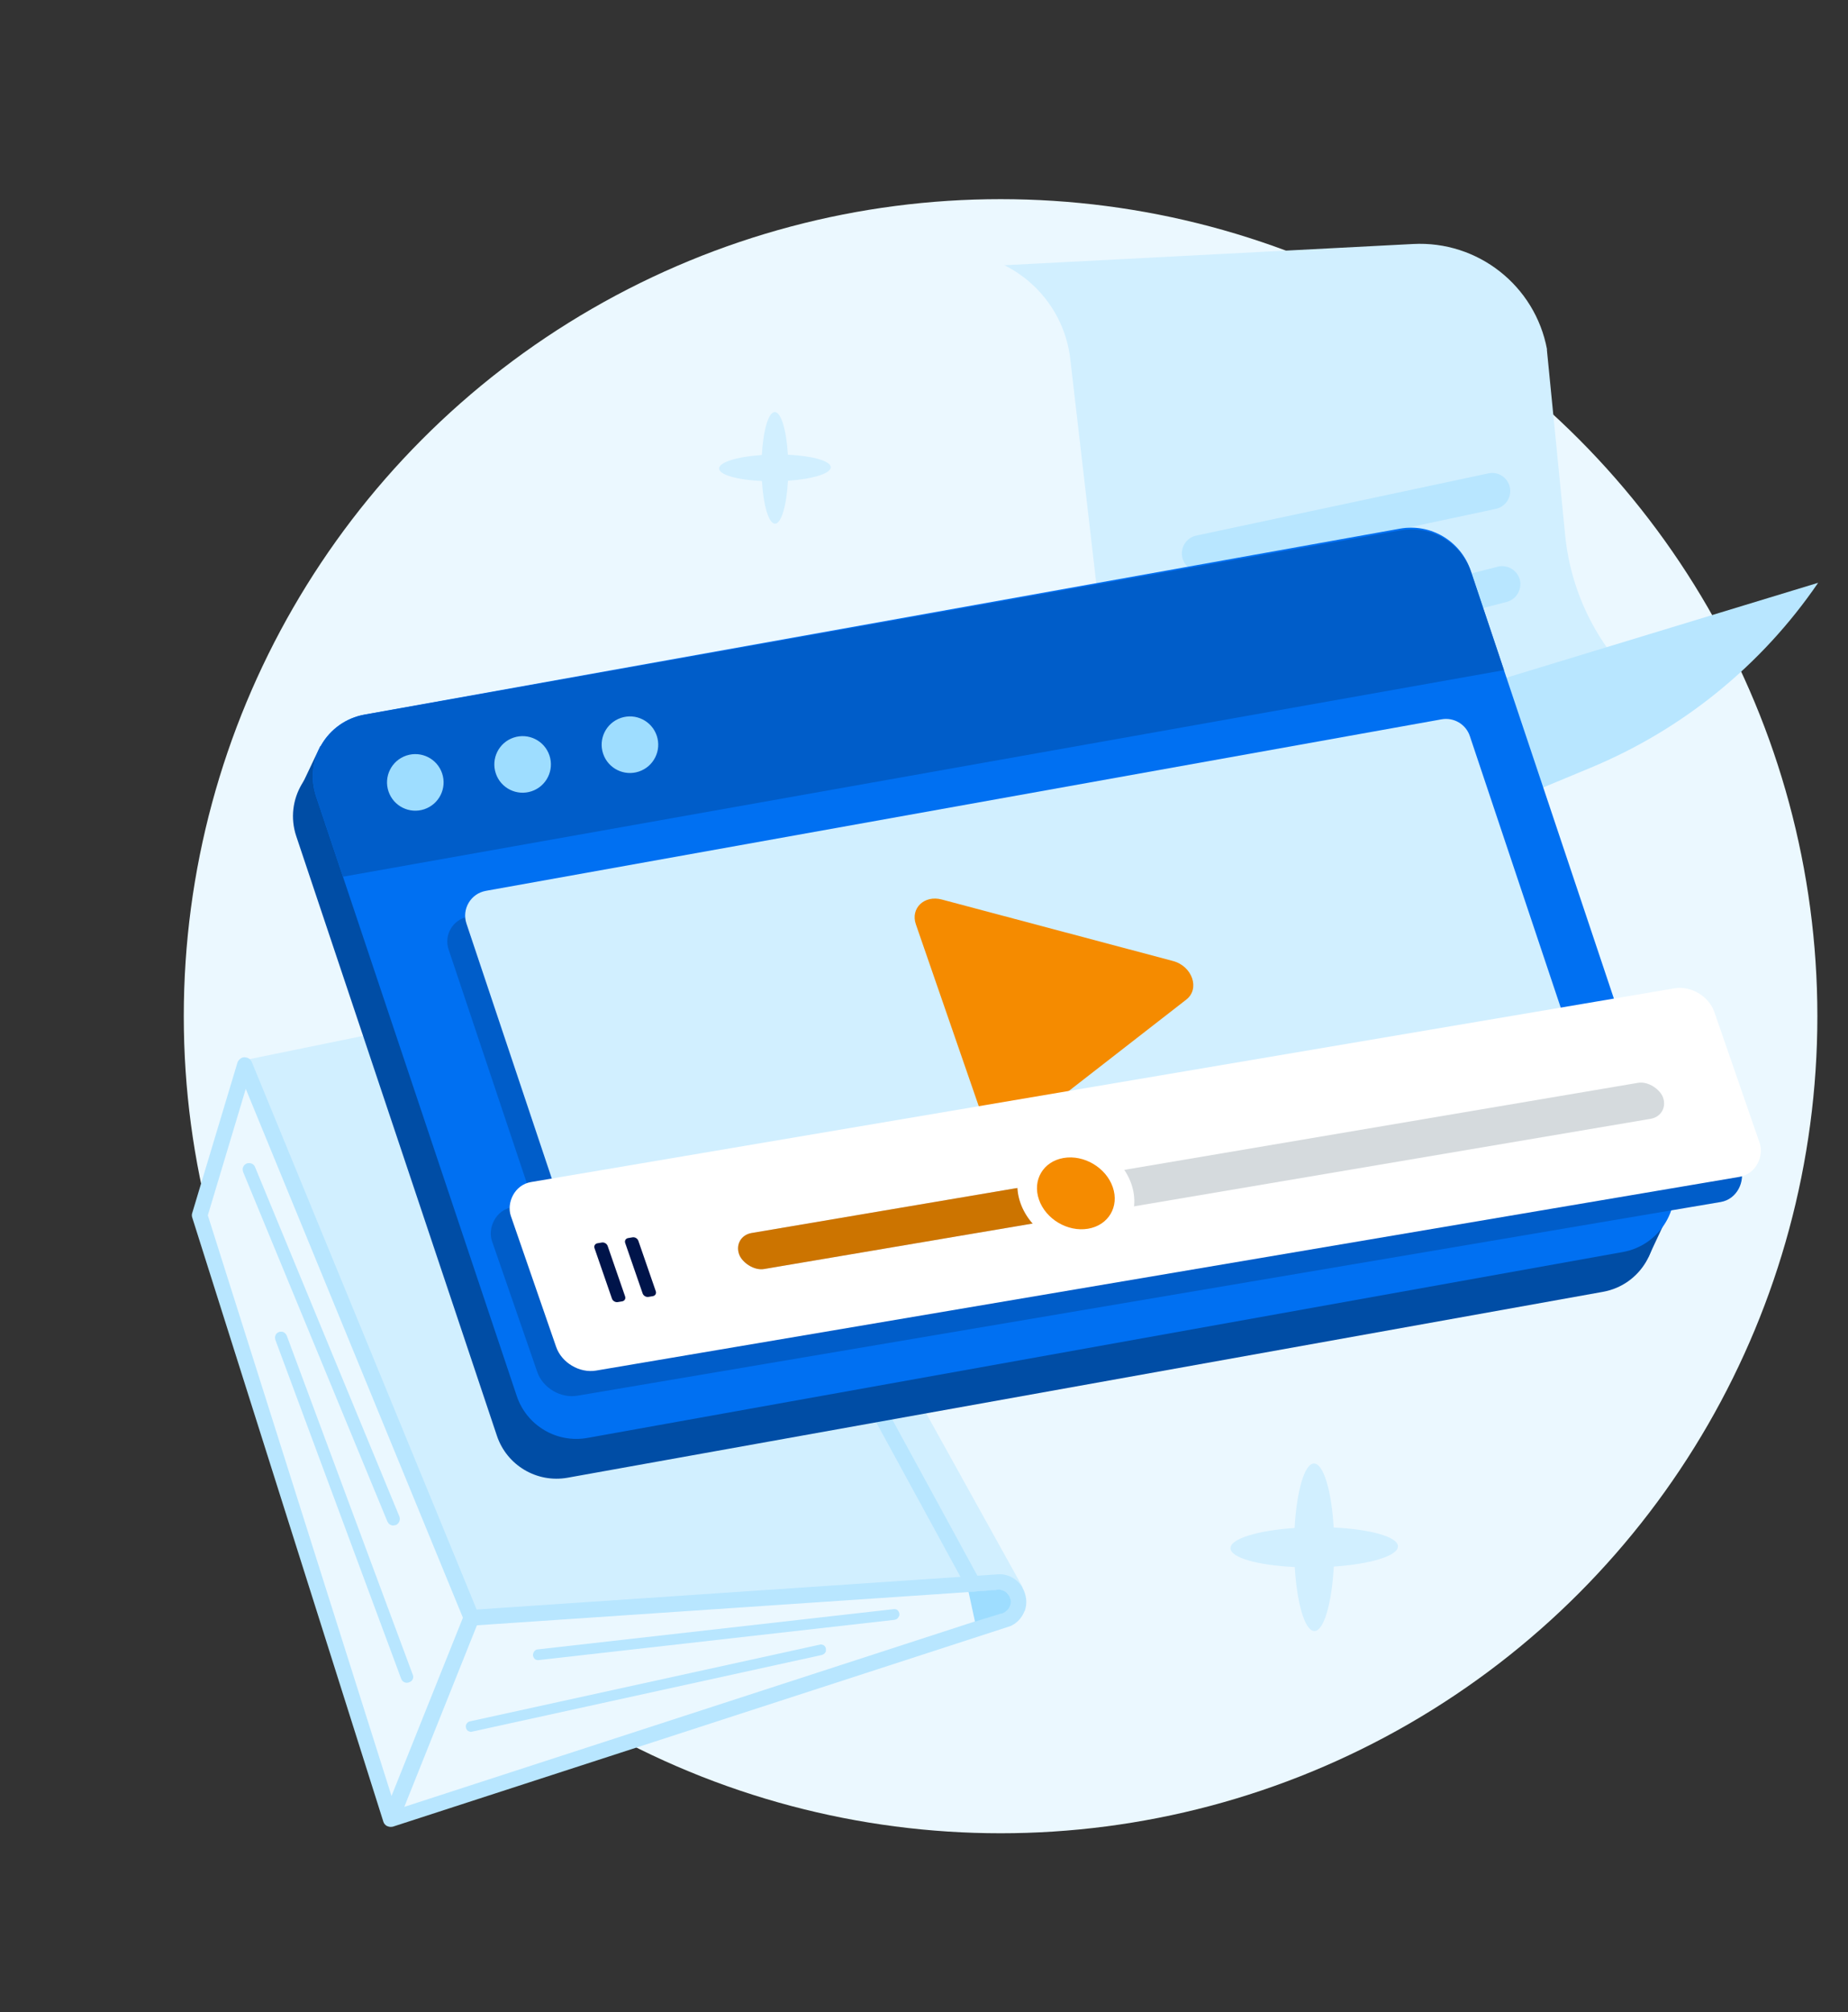 <svg width="181" height="197" viewBox="0 0 181 197" fill="none" xmlns="http://www.w3.org/2000/svg">
<rect x="0" y="0" width="181" height="197" fill="#333333" stroke="none"/>
<circle cx="98" cy="99.5" r="80" fill="#EBF8FF"/>
<path d="M136.919 151.404C136.919 150.476 134.224 149.733 130.624 149.564C130.418 145.969 129.626 143.295 128.697 143.297C127.769 143.299 126.997 145.993 126.799 149.608C123.189 149.855 120.504 150.661 120.517 151.592C120.529 152.522 123.211 153.265 126.812 153.432C127.028 157.028 127.81 159.701 128.736 159.699C129.663 159.697 130.439 157.003 130.636 153.389C134.247 153.142 136.929 152.335 136.919 151.404Z" fill="#D1EFFF"/>
<path d="M81.365 45.749C81.365 45.13 79.568 44.635 77.168 44.522C77.031 42.125 76.502 40.342 75.883 40.344C75.264 40.345 74.75 42.141 74.618 44.551C72.211 44.715 70.421 45.253 70.43 45.874C70.438 46.494 72.226 46.989 74.626 47.1C74.77 49.498 75.292 51.28 75.909 51.279C76.527 51.277 77.044 49.481 77.176 47.072C79.583 46.907 81.371 46.369 81.365 45.749Z" fill="#D1EFFF"/>
<path d="M46.417 157.629L100.171 155.432L67.634 96.777C67.351 96.284 66.939 95.878 66.422 95.648C65.906 95.418 65.333 95.341 64.788 95.45L23.695 103.854L46.4 157.623L46.417 157.629Z" fill="#D1EFFF"/>
<path d="M96.012 155.345C96.05 155.243 96.071 155.134 96.058 155.013C96.062 154.898 96.019 154.804 95.959 154.704L64.192 96.432C64.192 96.432 64.076 96.273 64.004 96.207C63.931 96.141 63.835 96.086 63.743 96.072C63.641 96.034 63.543 96.036 63.445 96.039C63.347 96.041 63.254 96.084 63.16 96.127C63.067 96.17 63.001 96.243 62.935 96.315C62.869 96.388 62.831 96.49 62.8 96.576C62.762 96.678 62.764 96.776 62.767 96.874C62.769 96.972 62.812 97.066 62.855 97.159L94.628 155.414C94.699 155.538 94.81 155.657 94.94 155.724C95.07 155.792 95.213 155.825 95.369 155.825C95.507 155.818 95.665 155.76 95.777 155.666C95.89 155.571 95.991 155.454 96.042 155.317L96.012 155.345Z" fill="#B8E6FF"/>
<path d="M46.174 158.391L38.252 178.14L19.531 119.018L23.952 104.316L46.174 158.391L97.709 154.905C99.763 154.755 100.551 157.55 98.723 158.503L38.252 178.14" fill="#EBF8FF"/>
<path d="M100.354 157.771C100.55 157.242 100.575 156.649 100.409 156.103C100.245 155.499 99.894 154.98 99.388 154.618C98.882 154.256 98.266 154.086 97.659 154.152L46.684 157.593L24.67 104.003C24.606 103.863 24.501 103.727 24.377 103.642C24.236 103.551 24.087 103.535 23.938 103.518C23.782 103.519 23.625 103.577 23.506 103.688C23.387 103.799 23.285 103.917 23.246 104.077L18.825 118.778C18.774 118.914 18.785 119.093 18.833 119.227L37.547 178.367C37.599 178.541 37.721 178.684 37.879 178.781C37.93 178.8 37.981 178.819 38.033 178.838C38.169 178.888 38.308 178.882 38.452 178.858C38.469 178.864 38.493 178.853 38.516 178.842L98.964 159.216C98.964 159.216 99.052 159.19 99.081 159.162C99.679 158.859 100.122 158.344 100.349 157.73L100.354 157.771ZM46.713 159.137L97.769 155.687C98.029 155.667 98.274 155.738 98.494 155.878C98.714 156.018 98.868 156.23 98.928 156.485C98.989 156.741 98.992 156.994 98.904 157.233C98.815 157.472 98.641 157.679 98.418 157.81L39.599 176.915L46.713 159.137ZM24.071 106.614L45.339 158.395L38.345 175.849L20.355 118.996L24.077 106.597L24.071 106.614Z" fill="#B8E6FF"/>
<path d="M98.975 156.618C98.951 156.473 98.892 156.316 98.805 156.186C98.717 156.057 98.606 155.938 98.482 155.853C98.358 155.768 98.204 155.711 98.045 155.672C97.885 155.632 97.729 155.632 97.578 155.673L94.866 155.871L95.494 158.782L97.972 158.012C98.134 157.995 98.275 157.93 98.421 157.849C98.551 157.761 98.67 157.65 98.772 157.532C98.856 157.408 98.93 157.261 98.97 157.101C99.01 156.941 99.009 156.786 98.985 156.641L98.975 156.618Z" fill="#9EDDFF"/>
<path d="M88.062 158.259C88.062 158.259 88.102 158.099 88.093 158.018C88.078 157.954 88.063 157.89 88.031 157.82C87.999 157.75 87.954 157.714 87.915 157.661C87.853 157.618 87.808 157.582 87.734 157.574C87.666 157.549 87.608 157.547 87.527 157.556L52.668 161.498C52.529 161.505 52.406 161.576 52.322 161.699C52.243 161.806 52.193 161.943 52.2 162.081C52.215 162.145 52.23 162.209 52.262 162.279C52.294 162.349 52.339 162.385 52.378 162.438C52.44 162.481 52.484 162.517 52.559 162.525C52.627 162.55 52.685 162.552 52.766 162.543L87.625 158.601C87.625 158.601 87.817 158.556 87.882 158.483C87.965 158.417 88.014 158.338 88.045 158.252L88.062 158.259Z" fill="#B8E6FF"/>
<path d="M80.885 161.655C80.885 161.655 80.902 161.505 80.893 161.425C80.878 161.361 80.863 161.297 80.824 161.244C80.786 161.191 80.747 161.138 80.685 161.095C80.617 161.07 80.572 161.034 80.498 161.026C80.429 161 80.366 161.016 80.302 161.031L46.02 168.544C45.893 168.575 45.763 168.663 45.702 168.776C45.623 168.882 45.607 169.032 45.637 169.159C45.652 169.223 45.667 169.287 45.706 169.34C45.745 169.393 45.783 169.446 45.845 169.489C45.913 169.514 45.965 169.533 46.033 169.558C46.101 169.583 46.165 169.568 46.229 169.553L80.51 162.039C80.51 162.039 80.691 161.971 80.757 161.898C80.822 161.825 80.871 161.746 80.903 161.661L80.885 161.655Z" fill="#B8E6FF"/>
<path d="M39.118 148.946C39.175 148.793 39.174 148.637 39.116 148.48L24.979 114.266C24.921 114.109 24.793 113.984 24.639 113.927C24.486 113.87 24.313 113.864 24.156 113.922C24.085 113.955 24.009 114.004 23.95 114.059C23.89 114.115 23.841 114.194 23.816 114.262C23.785 114.348 23.759 114.416 23.768 114.497C23.777 114.578 23.786 114.659 23.812 114.746L37.942 148.976C37.942 148.976 38.024 149.123 38.079 149.183C38.135 149.242 38.214 149.291 38.282 149.316C38.368 149.348 38.436 149.373 38.517 149.364C38.598 149.355 38.678 149.346 38.766 149.32C38.853 149.295 38.912 149.239 38.972 149.183C39.031 149.128 39.08 149.049 39.111 148.964L39.118 148.946Z" fill="#B8E6FF"/>
<path d="M40.435 164.397C40.486 164.261 40.486 164.105 40.432 163.989L28.092 130.79C28.092 130.79 28.027 130.65 27.972 130.591C27.916 130.531 27.854 130.489 27.775 130.44C27.707 130.415 27.622 130.383 27.541 130.392C27.466 130.384 27.386 130.393 27.315 130.425C27.245 130.457 27.175 130.489 27.116 130.545C27.056 130.6 27.014 130.662 26.988 130.731C26.963 130.799 26.932 130.884 26.94 130.965C26.932 131.04 26.958 131.127 26.973 131.191L39.296 164.383C39.296 164.383 39.361 164.523 39.416 164.582C39.472 164.642 39.534 164.684 39.619 164.716C39.704 164.747 39.773 164.773 39.853 164.764C39.934 164.755 40.015 164.746 40.085 164.714C40.172 164.688 40.249 164.639 40.308 164.583C40.368 164.528 40.417 164.449 40.448 164.363L40.435 164.397Z" fill="#B8E6FF"/>
<path d="M151.523 34.217C150.359 27.972 144.745 23.552 138.396 23.891L98.377 25.97C101.818 27.686 104.349 31.053 104.827 35.156L109.807 78.112C109.87 78.671 109.966 79.229 110.099 79.768C111.58 85.322 116.957 89.096 122.838 88.407C125.493 88.097 127.832 86.926 129.625 85.221L163.258 69.415L161.017 67.45C156.636 63.595 153.873 58.221 153.299 52.409L151.504 34.21L151.523 34.217Z" fill="#D1EFFF"/>
<path d="M133.27 70.7L178.075 57.063C172.563 65.125 164.819 71.425 155.793 75.17L126.621 87.308C126.451 87.38 126.314 87.146 126.478 87.029L128.983 85.278C132.445 82.651 133.97 78.03 133.095 73.779L132.678 71.724C132.59 71.273 132.858 70.831 133.283 70.693L133.27 70.7Z" fill="#B8E6FF"/>
<path d="M145.772 46.35L117.168 52.44C116.204 52.648 115.597 53.583 115.793 54.554C116.001 55.518 116.936 56.124 117.9 55.916L146.504 49.826C147.469 49.618 148.075 48.683 147.879 47.712C147.671 46.748 146.736 46.142 145.772 46.35Z" fill="#B8E6FF"/>
<path d="M146.695 55.485L118.372 62.774C117.427 63.02 116.853 63.986 117.086 64.938C117.332 65.882 118.299 66.457 119.25 66.223L147.574 58.935C148.518 58.689 149.092 57.722 148.859 56.771C148.613 55.826 147.647 55.252 146.695 55.485Z" fill="#B8E6FF"/>
<path d="M29.016 81.875C27.824 78.314 30.07 74.524 33.766 73.861L135.173 55.659C138.18 55.119 141.129 56.866 142.099 59.764L161.753 118.471C162.945 122.033 160.699 125.822 157.003 126.486L55.596 144.687C52.589 145.227 49.64 143.48 48.67 140.582L29.016 81.875Z" fill="#004DA5"/>
<path d="M31.381 73.032L29.392 77.222L34.047 76.199L31.381 73.032Z" fill="#004DA5"/>
<path d="M161.449 119.838L161.41 123.171L162.971 119.838L161.449 119.838Z" fill="#004DA5"/>
<path d="M30.958 77.978C29.766 74.417 32.012 70.627 35.708 69.964L137.115 51.762C140.122 51.222 143.071 52.97 144.041 55.867L163.695 114.575C164.887 118.136 162.641 121.926 158.944 122.589L57.538 140.791C54.531 141.331 51.582 139.583 50.612 136.686L30.958 77.978Z" fill="#0070F2"/>
<path d="M30.962 77.989C29.768 74.424 32.02 70.632 35.722 69.973L137.181 51.929C140.186 51.395 143.128 53.143 144.097 56.036L147.305 65.617L33.59 85.84L30.962 77.989Z" fill="#005DC9"/>
<path d="M43.938 92.964C43.462 91.54 44.36 90.024 45.839 89.758L139.444 72.964C140.646 72.748 141.826 73.447 142.214 74.606L155.154 113.258C155.63 114.682 154.732 116.198 153.253 116.464L59.648 133.258C58.446 133.474 57.266 132.775 56.878 131.616L43.938 92.964Z" fill="#005DC9"/>
<path d="M45.687 90.431C45.211 89.006 46.109 87.49 47.588 87.225L141.193 70.431C142.395 70.215 143.575 70.914 143.963 72.073L156.903 110.725C157.379 112.149 156.481 113.665 155.002 113.93L61.397 130.725C60.194 130.941 59.015 130.242 58.627 129.083L45.687 90.431Z" fill="#D1EFFF"/>
<circle cx="40.677" cy="76.607" r="2.77" transform="rotate(-18.51 40.677 76.607)" fill="#9EDDFF"/>
<circle cx="51.187" cy="74.847" r="2.77" transform="rotate(-18.51 51.187 74.847)" fill="#9EDDFF"/>
<circle cx="61.699" cy="72.916" r="2.77" transform="rotate(-18.51 61.699 72.916)" fill="#9EDDFF"/>
<path d="M99.986 110.471C98.764 111.42 96.687 110.691 96.144 109.122L92.924 99.812L89.703 90.5C89.16 88.931 90.53 87.618 92.237 88.072L114.886 94.094C116.779 94.597 117.547 96.817 116.192 97.871L99.986 110.471Z" fill="#F58B00"/>
<rect width="119.551" height="19.531" rx="2.985" transform="matrix(0.986 -0.167 -0.327 -0.945 53.599 137.158)" fill="#005DC9"/>
<rect width="119.551" height="19.531" rx="2.985" transform="matrix(0.986 -0.167 -0.327 -0.945 55.445 134.695)" fill="white"/>
<rect width="91.786" height="3.731" rx="1.866" transform="matrix(0.986 -0.167 0.327 0.945 71.778 121.039)" fill="#D5DADD"/>
<rect width="35.073" height="3.731" rx="1.866" transform="matrix(0.986 -0.167 0.327 0.945 71.778 121.039)" fill="#CC7400"/>
<path d="M109.897 116.078C110.726 118.473 109.372 120.758 106.873 121.181C104.374 121.604 101.677 120.005 100.848 117.61C100.02 115.215 101.374 112.93 103.873 112.507C106.371 112.084 109.069 113.683 109.897 116.078Z" fill="#F58B00"/>
<path fill-rule="evenodd" clip-rule="evenodd" d="M104.175 113.38C102.179 113.718 101.097 115.543 101.759 117.456C102.421 119.369 104.575 120.646 106.571 120.308C108.567 119.97 109.648 118.145 108.987 116.232C108.325 114.319 106.17 113.042 104.175 113.38ZM99.938 117.764C98.943 114.887 100.569 112.143 103.571 111.634C106.572 111.126 109.812 113.046 110.808 115.923C111.803 118.8 110.176 121.545 107.175 122.053C104.173 122.562 100.933 120.641 99.938 117.764Z" fill="white"/>
<path fill-rule="evenodd" clip-rule="evenodd" d="M61.234 121.707C61.155 121.48 61.284 121.263 61.521 121.223L61.95 121.151C62.187 121.11 62.443 121.262 62.522 121.489L64.229 126.426C64.308 126.653 64.179 126.87 63.942 126.91L63.513 126.983C63.276 127.023 63.02 126.871 62.942 126.644L61.234 121.707Z" fill="#00144A"/>
<path fill-rule="evenodd" clip-rule="evenodd" d="M58.23 122.216C58.151 121.989 58.28 121.772 58.517 121.732L58.946 121.659C59.183 121.619 59.439 121.771 59.517 121.998L61.225 126.935C61.303 127.162 61.175 127.379 60.938 127.419L60.509 127.491C60.272 127.532 60.016 127.38 59.937 127.153L58.23 122.216Z" fill="#00144A"/>
</svg>
